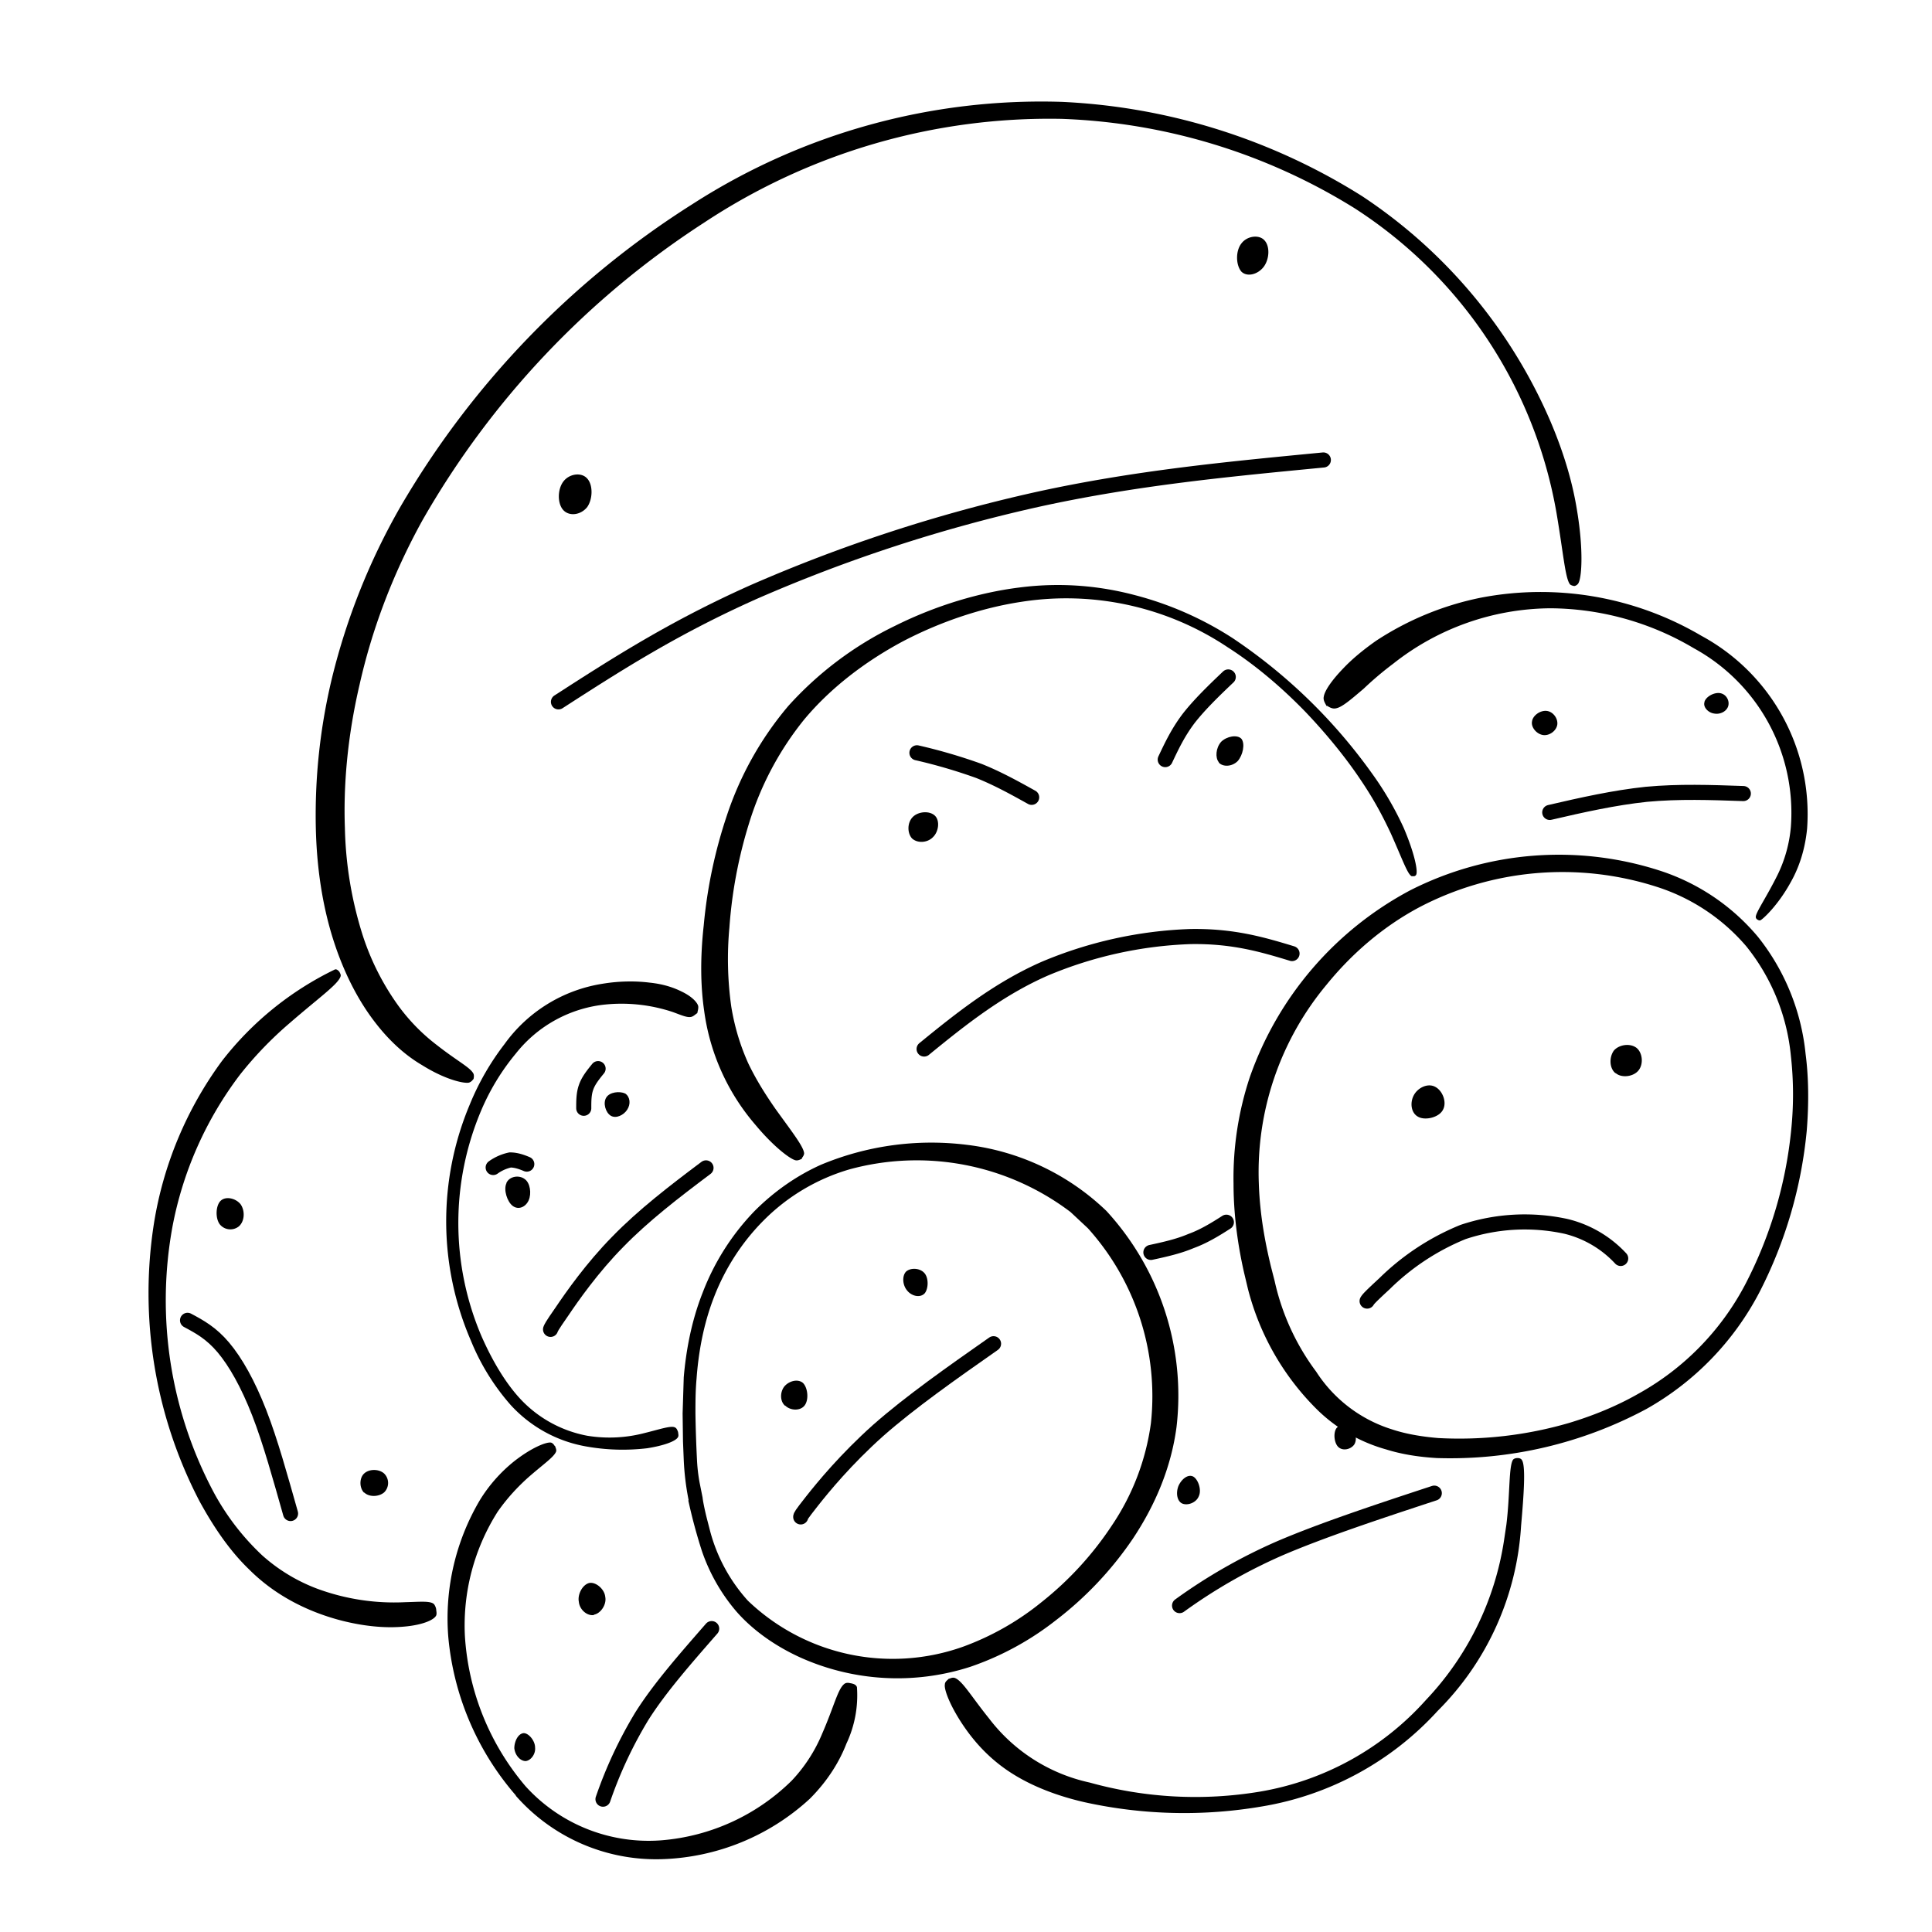 <svg xmlns="http://www.w3.org/2000/svg" xml:space="preserve" width="512" height="512">
  <path d="m186.2 396.9-.8-4a45 45 0 0 1-.7-6.2 341.4 341.4 0 0 1-.4-12.1c0-2.8 0-6 .3-9.3.5-6.8 1.8-14.3 4.6-21.5 3-7.8 7.6-14.8 13.2-20.4a53 53 0 0 1 22.7-13.5 67.5 67.5 0 0 1 58.6 11.3l4.6 4.3a66.5 66.5 0 0 1 16.7 51.7 63.7 63.7 0 0 1-10.3 27 87.2 87.2 0 0 1-18.7 20.4 72.2 72.2 0 0 1-20.8 11.8 55.5 55.5 0 0 1-57-12.2 44.5 44.5 0 0 1-10-18.4l-.8-3.1c-.7-2.7-1.2-5.4-1.2-5.8zm-3.8.7A142.2 142.2 0 0 0 186 411a49 49 0 0 0 9.1 16c4 4.6 9.8 9 17.1 12.3a62.8 62.8 0 0 0 45 2.4 77.1 77.1 0 0 0 22.6-12.3 92.5 92.5 0 0 0 20.4-21.6c6-9 10.2-19 11.6-29.7a72.3 72.3 0 0 0-18.6-57.2 64.4 64.4 0 0 0-36.9-17.5 75.9 75.9 0 0 0-38.8 5.3c-6 2.7-12 6.7-17.5 12.2a64 64 0 0 0-13.8 21.7c-3 7.6-4.4 15.4-5 22.4l-.3 9.6.1 7.4.2 4.9a70 70 0 0 0 1.3 10.7z"/>
  <path fill="none" stroke="#000" stroke-linecap="round" stroke-width="4" d="M212.2 402c0-.2 0-.4 3-4.2 3-3.8 9-11.1 17.5-18.7 8.5-7.5 19.6-15.3 30.6-23"/>
  <path d="M208 372.5c-1.3-1.2-1.3-3.5-.2-5 1.2-1.5 3.6-2.2 5-1 1.3 1.3 1.6 4.5.4 6-1.2 1.5-3.8 1.3-5.1 0zM240.4 342c-1.2-1.4-1.4-3.8-.3-5 1.2-1.1 3.7-1 4.9.4 1.2 1.4 1 4.3 0 5.4-1.2 1.2-3.4.7-4.6-.8zM336.8 335.6c-1-4.2-2.9-12.4-3.2-22a77.6 77.6 0 0 1 18-52.7c6.5-8 14.8-15.3 24.6-20.5A81.7 81.7 0 0 1 439 235a52 52 0 0 1 23.8 15.8 54.6 54.6 0 0 1 11.8 29 92 92 0 0 1 .1 19.5 112.7 112.7 0 0 1-12.2 41.1 70.7 70.7 0 0 1-28.4 29c-5.8 3.3-12 5.8-18.3 7.7a104 104 0 0 1-34.6 4c-4.9-.4-9-1.2-12.3-2.3a37 37 0 0 1-20.1-15.3 62.6 62.6 0 0 1-11-24l-1-3.9zm-7.1 1.7 1 4.2a69 69 0 0 0 18.6 32.3 42.4 42.4 0 0 0 18 10.3c3.8 1.2 8.3 2 13.5 2.3a110 110 0 0 0 55.5-13 75.6 75.6 0 0 0 30-31 118 118 0 0 0 12.5-42.7c.6-7.4.5-14.3-.3-20.4a59.3 59.3 0 0 0-12.6-31 56.7 56.7 0 0 0-25.5-17.4 87 87 0 0 0-66.6 5 89.5 89.5 0 0 0-42.6 49.6 84.7 84.7 0 0 0-4.3 28.2c0 10.3 1.8 19.2 2.8 23.6z"/>
  <path fill="none" stroke="#000" stroke-linecap="round" stroke-width="4" d="M362.3 344.8c.3-.5.7-1 4.6-4.6a64 64 0 0 1 20.8-13.7A51.5 51.5 0 0 1 415 325a29.2 29.2 0 0 1 14.5 8.5"/>
  <path d="M375.9 296c-2-1-2.3-3.8-1.2-5.8 1.1-2 3.7-3.2 5.6-2.2 2 1 3.2 4.1 2.1 6.1-1 2-4.6 2.9-6.5 1.9zM428.1 284.4c-1.6-1.3-1.7-4.2-.4-6 1.4-1.6 4.3-2 6-.7 1.6 1.3 1.9 4.3.5 6-1.4 1.7-4.5 2-6 .7zM212.5 307c0-.2.6-.7.6-1.4-.2-1.8-3.1-5.5-7.5-11.6-2.3-3.3-5-7.4-7.3-12.2-1.8-4-3.5-8.9-4.5-15a90.4 90.4 0 0 1-.5-21 122 122 0 0 1 5.2-27.6 82 82 0 0 1 14.6-27.5c7-8.4 16.2-15.4 26.1-20.7 10.5-5.5 21.5-9 31.4-10.5a77 77 0 0 1 54.7 12c7.5 4.8 14.5 10.8 20.7 17.2 6 6.3 11 12.6 14.6 18 4 5.9 6.3 10.6 8 14.2 3 6.7 4.4 10.8 5.5 11.3h.7s.4-.1.5-.4c.5-.9-.4-5.6-3.3-12.4a84.9 84.9 0 0 0-8.6-14.7 143.2 143.2 0 0 0-36.6-35.5 88.8 88.8 0 0 0-26.1-11.5c-8.7-2.3-19-3.5-30.6-2-10.4 1.3-22 4.7-33 10.2a92 92 0 0 0-28.2 21.2 87.5 87.5 0 0 0-16.3 29.1 128.1 128.1 0 0 0-6.1 29c-1 9-.8 16.4.1 22.6a58.1 58.1 0 0 0 13.6 30.3c5 6 9.4 9.2 10.7 9.4.7.1 1.3-.3 1.6-.4z"/>
  <path fill="none" stroke="#000" stroke-linecap="round" stroke-width="4" d="M305 331.9c3.7-.8 7.3-1.6 10.6-3 3.3-1.2 6.3-3 9.4-5M244.9 278c9.8-8 19.7-15.9 32-21.3a109 109 0 0 1 38.5-8.5c11.3-.2 19.1 2.1 27 4.5"/>
  <path d="M241.7 222.2c-1.3-1.4-1.3-4.2.2-5.7s4.5-1.7 5.9-.3c1.3 1.3 1 4.2-.6 5.7-1.5 1.5-4.1 1.6-5.5.3zM323 202c-1-1.2-.8-3.8.6-5.4 1.5-1.5 4.3-2 5.4-.8 1 1.3.4 4.3-1 5.9-1.5 1.5-3.9 1.6-5 .4z"/>
  <path fill="none" stroke="#000" stroke-linecap="round" stroke-width="4" d="M243 199.5a142 142 0 0 1 16.4 4.8c5 2 9.5 4.5 14 7M308.8 201.3c1.7-3.6 3.4-7.2 6.2-10.9 2.8-3.6 6.6-7.3 10.5-11"/>
  <path d="M184.8 268.5c0-.3.4-1.3.2-2-.3-.9-1.6-2.4-4.3-3.7-2-1-4.7-2-8.6-2.4-3.2-.4-7.6-.5-12.4.3a39.5 39.5 0 0 0-26 16 68.6 68.6 0 0 0-9.2 16 79.7 79.7 0 0 0 .3 62.6 60 60 0 0 0 10.5 17 35.3 35.3 0 0 0 19.9 11 55 55 0 0 0 16.3.5c4.5-.7 7.7-1.9 8.2-3 .2-.4 0-1 0-1.3-.1-.2-.3-1-.8-1.2-1-.6-4.1.5-8.2 1.5a36.6 36.6 0 0 1-15 .7 32.4 32.4 0 0 1-18.2-10.2c-3.6-4-7-9.6-9.9-16.2a76.4 76.4 0 0 1 0-60 60.6 60.6 0 0 1 9.1-14.9 34.6 34.6 0 0 1 23.8-13 43 43 0 0 1 17.8 2c2.2.8 3.7 1.5 4.8 1.3.7-.1 1.4-.9 1.7-1z"/>
  <path fill="none" stroke="#000" stroke-linecap="round" stroke-width="4" d="M145.9 352.3c.1-.3.2-.7 3-4.7 2.7-4 8-11.6 14.8-18.5 6.8-7 15-13.3 23.4-19.6"/>
  <path d="M134.2 313.5c.8-1.8 3.4-2.2 4.9-1 1.4 1 1.8 3.8 1 5.6-.8 1.8-2.7 2.6-4.2 1.5s-2.5-4.3-1.7-6zM160.7 290.8c.9-1.4 3.5-1.7 5-1 1.3.9 1.5 2.8.5 4.3-.9 1.4-2.9 2.4-4.3 1.6-1.4-.8-2.2-3.4-1.2-4.9z"/>
  <path fill="none" stroke="#000" stroke-linecap="round" stroke-width="4" d="M130.7 309.4a12 12 0 0 1 4.5-2c1.5 0 3 .5 4.4 1.1M154.7 293.7c0-1.9 0-3.8.6-5.5.6-1.8 1.9-3.4 3.2-5"/>
  <path d="M251.4 444.9c-.2.3-1 .7-1 1.5-.3 1.5 1.9 7 6.4 13 2.8 3.7 6.7 7.8 12.4 11.2 5 3 11.2 5.4 18.2 7a122.5 122.5 0 0 0 47.2 1.1 80.9 80.9 0 0 0 46.4-25.3 75.6 75.6 0 0 0 22.1-49c.7-8 1.3-16 .2-17.5-.3-.5-1-.5-1.1-.5-.2 0-.8 0-1.2.4-1.2 1.6-.8 9.3-1.8 17.3l-.6 4a78.6 78.6 0 0 1-20.7 42.4 76 76 0 0 1-44 24.3 104.2 104.2 0 0 1-45.1-2.4 45.7 45.7 0 0 1-26.7-17c-4.6-5.7-7-9.9-9-10.7-.7-.3-1.4.2-1.7.2z"/>
  <path fill="none" stroke="#000" stroke-linecap="round" stroke-width="4" d="M312.6 425.5a142.7 142.7 0 0 1 26.6-15.2c11.2-4.8 26-9.7 40.9-14.6"/>
  <path d="M313.2 398.4c-1.3-.7-1.6-2.8-.9-4.6.8-1.8 2.5-3.2 3.9-2.5 1.3.7 2.3 3.5 1.5 5.2-.7 1.8-3.1 2.6-4.5 1.9zM354.7 383.5c-1.1-1-1.4-3.6-.6-4.9.9-1.3 2.8-1.3 4-.3 1.2 1 1.6 3.2.8 4.5-.9 1.3-3 1.8-4.2.7zM351.6 187c.4.2 1.4 1 2.5.7 1.6-.3 4-2.4 7.3-5.2 2-1.9 4.6-4.2 7.8-6.6a67.8 67.8 0 0 1 41.7-14.7 75.3 75.3 0 0 1 38 10.6 49.7 49.7 0 0 1 25.7 47.3A36 36 0 0 1 471 232c-3 6-5.7 9.8-5.7 11 0 .4.3.6.4.7.1 0 .4.3.8.2.7-.3 4.7-4 8-10 2-3.5 3.8-8.2 4.4-14.3a53.7 53.7 0 0 0-28-51.1 84 84 0 0 0-58.5-10.1 79 79 0 0 0-27.7 11.4c-3.7 2.6-6.5 5-8.6 7.2-3.2 3.3-5.1 6.1-5.3 7.7-.2 1 .6 2 .8 2.5z"/>
  <path fill="none" stroke="#000" stroke-linecap="round" stroke-width="4" d="M462 210.3c-8.6-.3-17.1-.6-25.7.2-8.5.9-17 2.8-25.6 4.8"/>
  <path d="M406 191.2c.2-1.6 2.2-3 3.9-2.8 1.7.2 3 2 2.8 3.6-.2 1.6-2 3-3.7 2.8-1.7-.2-3.3-2-3-3.6zM451.7 186c.4-1.4 2.6-2.6 4.2-2.3 1.6.3 2.5 2 2.1 3.4-.4 1.4-2.1 2.3-3.7 2-1.6-.2-3-1.7-2.6-3zM125.5 286c0-.2.2-.8 0-1.4-.8-1.7-4.2-3.3-9.8-7.7a50.4 50.4 0 0 1-10.3-10.6 67.4 67.4 0 0 1-9.3-18.5 101 101 0 0 1-4.7-28.4c-.4-10.9.6-23.9 3.9-38 3.1-13.8 8.4-28.6 16.7-43.6A229.5 229.5 0 0 1 186.6 59a165.9 165.9 0 0 1 94.8-27.5A157.5 157.5 0 0 1 359 55.2a120.5 120.5 0 0 1 53.5 80.8c1.8 10.6 2.3 17.4 3.6 18.9.4.3 1 .4 1.1.4.2 0 .7-.2 1-.6 1-1.3 1.5-8.9-.3-19.6-1-6.2-3-14-7-23.4A135.9 135.9 0 0 0 361 52a163.3 163.3 0 0 0-79.5-25 170.8 170.8 0 0 0-98 27.1 234.5 234.5 0 0 0-77.5 80.4A174.5 174.5 0 0 0 88 179.6a155 155 0 0 0-4.3 40c.3 12.4 2.3 22.5 5 30.6 3 9 6.9 15.8 10.6 20.6 4.5 5.9 9 9.4 12.6 11.5 6.4 4 11.3 4.9 12.4 4.6.6-.2 1-.7 1.1-.9z"/>
  <path fill="none" stroke="#000" stroke-linecap="round" stroke-width="4" d="M148 186c15.2-9.8 30.4-19.6 51.7-29.1a410.3 410.3 0 0 1 75-24.5c26.3-5.8 51.2-8.1 76-10.5"/>
  <path d="M329 72c-1.5-1.7-1.6-5.5 0-7.5 1.5-2 4.7-2.4 6.1-.8 1.5 1.6 1.3 5-.2 7-1.6 2.1-4.5 2.8-6 1.2zM149.3 135.2c-1.6-1.7-1.6-5.5 0-7.6 1.6-2.1 4.8-2.5 6.3-.8 1.6 1.7 1.5 5.5 0 7.6-1.7 2.1-4.7 2.5-6.3.8zM147 383.2c-.1-.2-.5-.8-1-.9-1.2-.2-5.1 1.3-9.8 5a40 40 0 0 0-9 10.2 61.6 61.6 0 0 0-8.4 36.3 74.2 74.2 0 0 0 17.9 42v.1a49.5 49.5 0 0 0 38.7 16.8 60.6 60.6 0 0 0 39.2-16c5-5 8-10.2 9.7-14.6a30 30 0 0 0 2.8-15c-.3-.8-1.2-.9-1.5-1-.3 0-1.2-.4-1.9.2-1.7 1.4-2.7 6-5.8 13.1a41 41 0 0 1-8.1 12.5 55.5 55.5 0 0 1-34.5 15.8 44 44 0 0 1-36-14.3 67.9 67.9 0 0 1-16.1-39.9 56.2 56.2 0 0 1 8.7-32.9c2.8-4 5.6-6.8 7.9-8.9 4.2-3.7 7.1-5.6 7.6-7.1.1-.6-.3-1.2-.3-1.4z"/>
  <path fill="none" stroke="#000" stroke-linecap="round" stroke-width="4" d="M159.8 476.8a114 114 0 0 1 10.3-22c4.8-7.6 11.7-15.4 18.5-23.2"/>
  <path d="M139.3 466.7c-1.4 0-2.8-1.5-3-3.4 0-1.8 1-3.9 2.5-4 1.3 0 3 2 3 3.8.2 1.8-1.2 3.5-2.5 3.6zM157.4 428c-1.8.3-3.8-1.4-4-3.5-.4-2 1-4.6 2.8-5 1.7-.3 4 1.6 4.2 3.7.4 2-1.2 4.4-3 4.7zM90 257.6c-.2-.2-.6-.8-1.2-.7a84.2 84.2 0 0 0-30 24.3 99 99 0 0 0-18 43 119.4 119.4 0 0 0 12 73.5c3.7 6.8 8 13.2 13.2 18.2 5 5 10.5 8.3 15.8 10.6a59.4 59.4 0 0 0 14.8 4.2c4.8.7 8.4.6 11.2.3 4.6-.5 7.3-1.8 7.8-2.9.2-.5 0-1.3 0-1.5 0-.3-.2-1-.6-1.5-1-.9-3.6-.6-7.7-.5A58.9 58.9 0 0 1 84 421a46.3 46.3 0 0 1-14.5-8.8 65.6 65.6 0 0 1-12.8-16.6 108.3 108.3 0 0 1-11-70.5 96.2 96.2 0 0 1 17.9-40.3 98 98 0 0 1 13.2-13.7c7.6-6.6 12.6-10.1 13.4-12.2.3-.6-.2-1.1-.2-1.3z"/>
  <path fill="none" stroke="#000" stroke-linecap="round" stroke-width="4" d="M49.7 349.9c3.2 1.7 6.3 3.4 9.5 7.2 3.2 3.8 6.5 9.6 9.5 17.3 3 7.7 5.6 17.2 8.3 26.7"/>
  <path d="M58.2 324.4c-1.2-1.7-1-5 .3-6.2 1.4-1.3 4.1-.6 5.3 1 1.2 1.8 1 4.5-.5 5.8a3.6 3.6 0 0 1-5.1-.6zM96.5 395.6c-1.3-1.3-1.3-3.9 0-5.1 1.4-1.3 4-1.2 5.3 0a3.5 3.5 0 0 1 0 5c-1.4 1.2-4 1.3-5.3 0z"/>
</svg>
